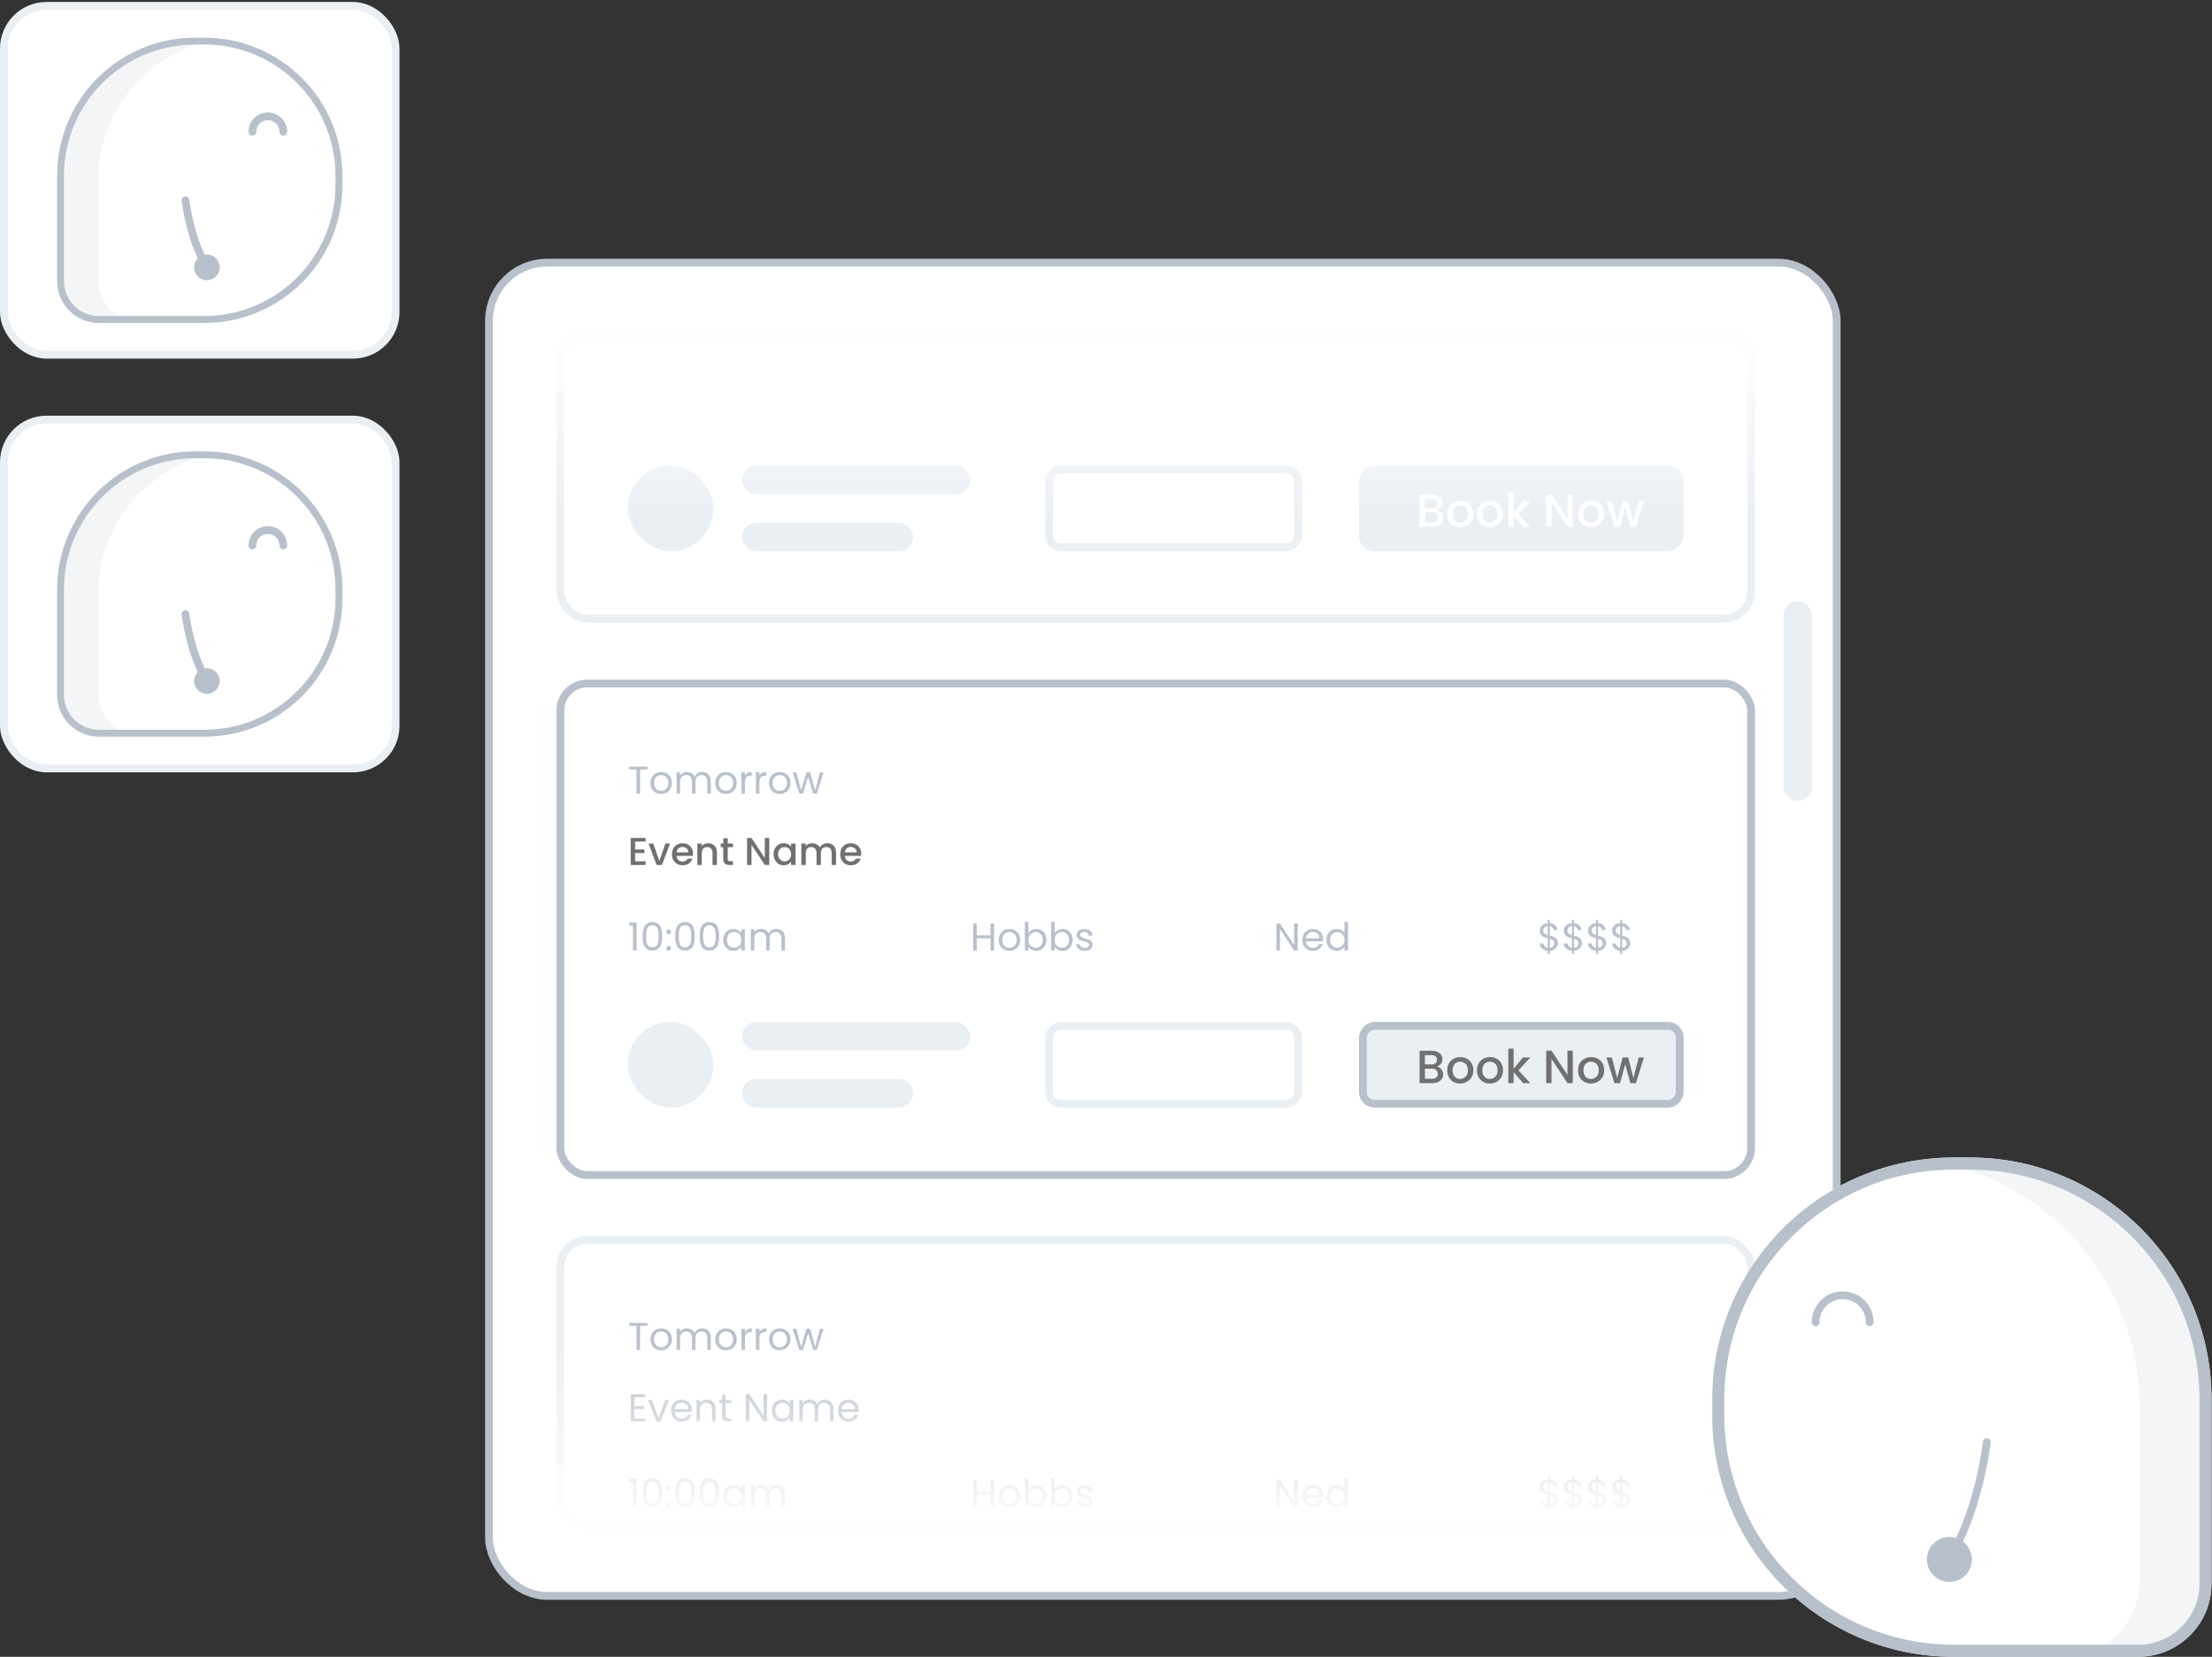 <svg width="570" height="427" viewBox="0 0 570 427" fill="none" xmlns="http://www.w3.org/2000/svg">
<rect x="0" y="0" width="570" height="427" fill="#333333" stroke="none"/>
<rect x="126.006" y="67.688" width="347.282" height="343.605" rx="15" fill="white" stroke="#B8C0CC" stroke-width="2"/>
<rect x="459.582" y="154.928" width="7.353" height="51.473" rx="3.677" fill="#EAEFF4"/>
<rect x="144.389" y="86.071" width="306.839" height="73.371" rx="7" fill="white" stroke="#EAEFF4" stroke-width="2"/>
<rect width="83.644" height="22.06" rx="4" transform="matrix(1 0 0 -1 350.201 142.059)" fill="#EAEFF4"/>
<rect x="1" y="-1" width="64.18" height="20.06" rx="3" transform="matrix(1 0 0 -1 269.315 140.059)" fill="white" stroke="#EAEFF4" stroke-width="2"/>
<path d="M370.512 133.369C370.512 134.173 369.948 134.641 369.024 134.641H367.176V132.037H368.976C369.888 132.037 370.512 132.541 370.512 133.369ZM370.296 129.733C370.296 130.501 369.756 130.921 368.868 130.921H367.176V128.533H368.868C369.756 128.533 370.296 128.977 370.296 129.733ZM371.88 133.513C371.88 132.517 371.16 131.629 370.272 131.473C371.076 131.185 371.688 130.573 371.688 129.565C371.688 128.389 370.752 127.417 368.988 127.417H365.808V135.757H369.144C370.848 135.757 371.88 134.785 371.88 133.513ZM379.666 132.445C379.666 130.369 378.178 129.037 376.294 129.037C374.41 129.037 372.922 130.369 372.922 132.445C372.922 134.521 374.35 135.865 376.234 135.865C378.13 135.865 379.666 134.521 379.666 132.445ZM374.314 132.445C374.314 130.945 375.238 130.225 376.27 130.225C377.29 130.225 378.262 130.945 378.262 132.445C378.262 133.945 377.254 134.677 376.234 134.677C375.202 134.677 374.314 133.945 374.314 132.445ZM387.319 132.445C387.319 130.369 385.831 129.037 383.947 129.037C382.063 129.037 380.575 130.369 380.575 132.445C380.575 134.521 382.003 135.865 383.887 135.865C385.783 135.865 387.319 134.521 387.319 132.445ZM381.967 132.445C381.967 130.945 382.891 130.225 383.923 130.225C384.943 130.225 385.915 130.945 385.915 132.445C385.915 133.945 384.907 134.677 383.887 134.677C382.855 134.677 381.967 133.945 381.967 132.445ZM388.671 135.757H390.039V132.913L392.487 135.757H394.335L391.287 132.457L394.335 129.145H392.439L390.039 132.037V126.877H388.671V135.757ZM403.917 127.405V133.621L399.801 127.405H398.433V135.757H399.801V129.529L403.917 135.757H405.285V127.405H403.917ZM413.381 132.445C413.381 130.369 411.893 129.037 410.009 129.037C408.125 129.037 406.637 130.369 406.637 132.445C406.637 134.521 408.065 135.865 409.949 135.865C411.845 135.865 413.381 134.521 413.381 132.445ZM408.029 132.445C408.029 130.945 408.953 130.225 409.985 130.225C411.005 130.225 411.977 130.945 411.977 132.445C411.977 133.945 410.969 134.677 409.949 134.677C408.917 134.677 408.029 133.945 408.029 132.445ZM416.018 135.757H417.458L418.79 130.873L420.122 135.757H421.562L423.614 129.145H422.27L420.902 134.437L419.558 129.145H418.13L416.726 134.461L415.346 129.145H413.954L416.018 135.757Z" fill="white"/>
<rect x="191.186" y="119.999" width="58.827" height="7.353" rx="3.677" fill="#EAEFF4"/>
<rect x="191.186" y="134.706" width="44.12" height="7.353" rx="3.677" fill="#EAEFF4"/>
<rect x="161.773" y="119.999" width="22.06" height="22.06" rx="11.03" fill="#EAEFF4"/>
<rect x="143.389" y="85.071" width="308.839" height="49.635" rx="8" fill="url(#paint0_linear)"/>
<rect x="144.389" y="319.539" width="306.839" height="73.371" rx="7" fill="white" stroke="#EAEFF4" stroke-width="2"/>
<path d="M166.293 359.325H162.543V366.305H166.293V365.555H163.453V363.155H165.993V362.405H163.453V360.075H166.293V359.325ZM167.02 360.825L169.17 366.305H170.23L172.38 360.825H171.41L169.71 365.465L168 360.825H167.02ZM175.605 361.505C176.545 361.505 177.345 362.095 177.335 363.165H173.875C173.975 362.095 174.715 361.505 175.605 361.505ZM178.165 364.615H177.185C176.985 365.205 176.465 365.625 175.645 365.625C174.715 365.625 173.935 365.015 173.865 363.905H178.245C178.265 363.715 178.275 363.555 178.275 363.355C178.275 361.855 177.235 360.735 175.645 360.735C174.045 360.735 172.935 361.825 172.935 363.555C172.935 365.295 174.085 366.395 175.645 366.395C177.005 366.395 177.885 365.615 178.165 364.615ZM183.486 366.305H184.386V363.075C184.386 361.505 183.416 360.725 182.146 360.725C181.406 360.725 180.746 361.035 180.386 361.605V360.825H179.476V366.305H180.386V363.275C180.386 362.095 181.026 361.515 181.956 361.515C182.876 361.515 183.486 362.085 183.486 363.205V366.305ZM186.073 364.805C186.073 365.905 186.623 366.305 187.593 366.305H188.413V365.535H187.743C187.183 365.535 186.983 365.345 186.983 364.805V361.575H188.413V360.825H186.983V359.445H186.073V360.825H185.363V361.575H186.073V364.805ZM196.751 359.325V364.865L193.091 359.325H192.181V366.305H193.091V360.755L196.751 366.305H197.661V359.325H196.751ZM198.873 363.545C198.873 365.245 200.003 366.395 201.463 366.395C202.473 366.395 203.183 365.875 203.513 365.285V366.305H204.433V360.825H203.513V361.825C203.193 361.255 202.493 360.735 201.473 360.735C200.003 360.735 198.873 361.835 198.873 363.545ZM203.513 363.555C203.513 364.845 202.653 365.595 201.653 365.595C200.653 365.595 199.803 364.835 199.803 363.545C199.803 362.255 200.653 361.525 201.653 361.525C202.653 361.525 203.513 362.285 203.513 363.555ZM213.88 366.305H214.78V363.075C214.78 361.505 213.81 360.725 212.56 360.725C211.72 360.725 210.94 361.155 210.62 361.945C210.26 361.125 209.51 360.725 208.61 360.725C207.89 360.725 207.24 361.035 206.88 361.615V360.825H205.97V366.305H206.88V363.285C206.88 362.105 207.51 361.515 208.43 361.515C209.33 361.515 209.93 362.085 209.93 363.205V366.305H210.83V363.285C210.83 362.105 211.46 361.515 212.38 361.515C213.28 361.515 213.88 362.085 213.88 363.205V366.305ZM218.603 361.505C219.543 361.505 220.343 362.095 220.333 363.165H216.873C216.973 362.095 217.713 361.505 218.603 361.505ZM221.163 364.615H220.183C219.983 365.205 219.463 365.625 218.643 365.625C217.713 365.625 216.933 365.015 216.863 363.905H221.243C221.263 363.715 221.273 363.555 221.273 363.355C221.273 361.855 220.233 360.735 218.643 360.735C217.043 360.735 215.933 361.825 215.933 363.555C215.933 365.295 217.083 366.395 218.643 366.395C220.003 366.395 220.883 365.615 221.163 364.615Z" fill="#B8C0CC"/>
<path d="M162.113 341.692H164.023V347.922H164.933V341.692H166.833V340.952H162.113V341.692ZM173.153 345.172C173.153 343.442 171.943 342.352 170.383 342.352C168.833 342.352 167.613 343.442 167.613 345.172C167.613 346.912 168.793 348.012 170.343 348.012C171.903 348.012 173.153 346.912 173.153 345.172ZM168.543 345.172C168.543 343.792 169.413 343.142 170.373 343.142C171.313 343.142 172.223 343.792 172.223 345.172C172.223 346.562 171.293 347.212 170.343 347.212C169.393 347.212 168.543 346.562 168.543 345.172ZM182.259 347.922H183.159V344.692C183.159 343.122 182.189 342.342 180.939 342.342C180.099 342.342 179.319 342.772 178.999 343.562C178.639 342.742 177.889 342.342 176.989 342.342C176.269 342.342 175.619 342.652 175.259 343.232V342.442H174.349V347.922H175.259V344.902C175.259 343.722 175.889 343.132 176.809 343.132C177.709 343.132 178.309 343.702 178.309 344.822V347.922H179.209V344.902C179.209 343.722 179.839 343.132 180.759 343.132C181.659 343.132 182.259 343.702 182.259 344.822V347.922ZM189.852 345.172C189.852 343.442 188.642 342.352 187.082 342.352C185.532 342.352 184.312 343.442 184.312 345.172C184.312 346.912 185.492 348.012 187.042 348.012C188.602 348.012 189.852 346.912 189.852 345.172ZM185.242 345.172C185.242 343.792 186.112 343.142 187.072 343.142C188.012 343.142 188.922 343.792 188.922 345.172C188.922 346.562 187.992 347.212 187.042 347.212C186.092 347.212 185.242 346.562 185.242 345.172ZM191.959 344.942C191.959 343.672 192.619 343.282 193.489 343.282H193.729V342.342C192.859 342.342 192.269 342.722 191.959 343.332V342.442H191.049V347.922H191.959V344.942ZM195.689 344.942C195.689 343.672 196.349 343.282 197.219 343.282H197.459V342.342C196.589 342.342 195.999 342.722 195.689 343.332V342.442H194.779V347.922H195.689V344.942ZM203.71 345.172C203.71 343.442 202.5 342.352 200.94 342.352C199.39 342.352 198.17 343.442 198.17 345.172C198.17 346.912 199.35 348.012 200.9 348.012C202.46 348.012 203.71 346.912 203.71 345.172ZM199.1 345.172C199.1 343.792 199.97 343.142 200.93 343.142C201.87 343.142 202.78 343.792 202.78 345.172C202.78 346.562 201.85 347.212 200.9 347.212C199.95 347.212 199.1 346.562 199.1 345.172ZM205.976 347.922H206.916L208.236 343.572L209.556 347.922H210.496L212.206 342.442H211.306L210.066 347.052L208.736 342.442H207.806L206.446 347.042L205.186 342.442H204.256L205.976 347.922Z" fill="#B8C0CC"/>
<path d="M163.113 388.365H164.033V381.135H162.153V381.965H163.113V388.365ZM165.596 384.675C165.596 386.775 166.116 388.365 168.116 388.365C170.106 388.365 170.626 386.775 170.626 384.675C170.626 382.605 170.106 381.025 168.116 381.025C166.116 381.025 165.596 382.605 165.596 384.675ZM169.726 384.675C169.726 386.235 169.536 387.535 168.116 387.535C166.686 387.535 166.496 386.235 166.496 384.675C166.496 383.175 166.686 381.855 168.116 381.855C169.536 381.855 169.726 383.175 169.726 384.675ZM172.915 387.805C172.915 387.455 172.645 387.185 172.315 387.185C171.965 387.185 171.695 387.455 171.695 387.805C171.695 388.155 171.965 388.425 172.315 388.425C172.645 388.425 172.915 388.155 172.915 387.805ZM172.915 383.525C172.915 383.175 172.645 382.905 172.315 382.905C171.965 382.905 171.695 383.175 171.695 383.525C171.695 383.875 171.965 384.145 172.315 384.145C172.645 384.145 172.915 383.875 172.915 383.525ZM174.004 384.675C174.004 386.775 174.524 388.365 176.524 388.365C178.514 388.365 179.034 386.775 179.034 384.675C179.034 382.605 178.514 381.025 176.524 381.025C174.524 381.025 174.004 382.605 174.004 384.675ZM178.134 384.675C178.134 386.235 177.944 387.535 176.524 387.535C175.094 387.535 174.904 386.235 174.904 384.675C174.904 383.175 175.094 381.855 176.524 381.855C177.944 381.855 178.134 383.175 178.134 384.675ZM180.283 384.675C180.283 386.775 180.803 388.365 182.803 388.365C184.793 388.365 185.313 386.775 185.313 384.675C185.313 382.605 184.793 381.025 182.803 381.025C180.803 381.025 180.283 382.605 180.283 384.675ZM184.413 384.675C184.413 386.235 184.223 387.535 182.803 387.535C181.373 387.535 181.183 386.235 181.183 384.675C181.183 383.175 181.373 381.855 182.803 381.855C184.223 381.855 184.413 383.175 184.413 384.675ZM186.373 385.605C186.373 387.305 187.503 388.455 188.963 388.455C189.973 388.455 190.683 387.935 191.013 387.345V388.365H191.933V382.885H191.013V383.885C190.693 383.315 189.993 382.795 188.973 382.795C187.503 382.795 186.373 383.895 186.373 385.605ZM191.013 385.615C191.013 386.905 190.153 387.655 189.153 387.655C188.153 387.655 187.303 386.895 187.303 385.605C187.303 384.315 188.153 383.585 189.153 383.585C190.153 383.585 191.013 384.345 191.013 385.615ZM201.38 388.365H202.28V385.135C202.28 383.565 201.31 382.785 200.06 382.785C199.22 382.785 198.44 383.215 198.12 384.005C197.76 383.185 197.01 382.785 196.11 382.785C195.39 382.785 194.74 383.095 194.38 383.675V382.885H193.47V388.365H194.38V385.345C194.38 384.165 195.01 383.575 195.93 383.575C196.83 383.575 197.43 384.145 197.43 385.265V388.365H198.33V385.345C198.33 384.165 198.96 383.575 199.88 383.575C200.78 383.575 201.38 384.145 201.38 385.265V388.365Z" fill="#B8C0CC"/>
<path d="M255.242 388.365H256.152V381.395H255.242V384.455H251.692V381.395H250.782V388.365H251.692V385.205H255.242V388.365ZM262.896 385.615C262.896 383.885 261.686 382.795 260.126 382.795C258.576 382.795 257.356 383.885 257.356 385.615C257.356 387.355 258.536 388.455 260.086 388.455C261.646 388.455 262.896 387.355 262.896 385.615ZM258.286 385.615C258.286 384.235 259.156 383.585 260.116 383.585C261.056 383.585 261.966 384.235 261.966 385.615C261.966 387.005 261.036 387.655 260.086 387.655C259.136 387.655 258.286 387.005 258.286 385.615ZM265.003 383.905V380.965H264.093V388.365H265.003V387.355C265.343 387.955 266.053 388.455 267.053 388.455C268.523 388.455 269.653 387.305 269.653 385.605C269.653 383.895 268.533 382.795 267.053 382.795C266.083 382.795 265.353 383.295 265.003 383.905ZM268.723 385.605C268.723 386.895 267.873 387.655 266.863 387.655C265.873 387.655 265.003 386.905 265.003 385.615C265.003 384.345 265.873 383.585 266.863 383.585C267.873 383.585 268.723 384.315 268.723 385.605ZM271.761 383.905V380.965H270.851V388.365H271.761V387.355C272.101 387.955 272.811 388.455 273.811 388.455C275.281 388.455 276.411 387.305 276.411 385.605C276.411 383.895 275.291 382.795 273.811 382.795C272.841 382.795 272.111 383.295 271.761 383.905ZM275.481 385.605C275.481 386.895 274.631 387.655 273.621 387.655C272.631 387.655 271.761 386.905 271.761 385.615C271.761 384.345 272.631 383.585 273.621 383.585C274.631 383.585 275.481 384.315 275.481 385.605ZM281.549 386.875C281.509 384.915 278.329 385.625 278.329 384.325C278.329 383.885 278.729 383.565 279.399 383.565C280.129 383.565 280.549 383.965 280.589 384.515H281.499C281.439 383.445 280.639 382.795 279.429 382.795C278.209 382.795 277.419 383.485 277.419 384.325C277.419 386.365 280.659 385.655 280.659 386.875C280.659 387.325 280.259 387.685 279.539 387.685C278.769 387.685 278.299 387.285 278.249 386.755H277.309C277.369 387.755 278.269 388.455 279.549 388.455C280.759 388.455 281.549 387.775 281.549 386.875Z" fill="#B8C0CC"/>
<path d="M333.481 381.385V386.925L329.821 381.385H328.911V388.365H329.821V382.815L333.481 388.365H334.391V381.385H333.481ZM338.273 383.565C339.213 383.565 340.013 384.155 340.003 385.225H336.543C336.643 384.155 337.383 383.565 338.273 383.565ZM340.833 386.675H339.853C339.653 387.265 339.133 387.685 338.313 387.685C337.383 387.685 336.603 387.075 336.533 385.965H340.913C340.933 385.775 340.943 385.615 340.943 385.415C340.943 383.915 339.903 382.795 338.313 382.795C336.713 382.795 335.603 383.885 335.603 385.615C335.603 387.355 336.753 388.455 338.313 388.455C339.673 388.455 340.553 387.675 340.833 386.675ZM341.804 385.605C341.804 387.305 342.934 388.455 344.404 388.455C345.404 388.455 346.114 387.945 346.444 387.335V388.365H347.364V380.965H346.444V383.865C346.064 383.235 345.274 382.795 344.414 382.795C342.934 382.795 341.804 383.895 341.804 385.605ZM346.444 385.615C346.444 386.905 345.584 387.655 344.584 387.655C343.584 387.655 342.734 386.895 342.734 385.605C342.734 384.315 343.584 383.585 344.584 383.585C345.584 383.585 346.444 384.345 346.444 385.615Z" fill="#B8C0CC"/>
<path d="M398.829 389.235H399.369V388.425C400.729 388.335 401.429 387.385 401.429 386.455C401.429 385.065 400.359 384.775 399.369 384.525V382.085C399.979 382.215 400.309 382.665 400.369 383.095H401.339C401.239 382.085 400.509 381.415 399.369 381.315V380.485H398.829V381.315C397.579 381.395 396.759 382.165 396.759 383.245C396.759 384.625 397.829 384.915 398.829 385.175V387.675C398.119 387.565 397.789 387.075 397.739 386.555H396.769C396.789 387.615 397.629 388.315 398.829 388.425V389.235ZM400.519 386.505C400.519 387.105 400.109 387.605 399.369 387.685V385.325C400.009 385.515 400.519 385.795 400.519 386.505ZM397.689 383.195C397.689 382.485 398.159 382.125 398.829 382.065V384.375C398.189 384.175 397.689 383.905 397.689 383.195ZM405.05 389.235H405.59V388.425C406.95 388.335 407.65 387.385 407.65 386.455C407.65 385.065 406.58 384.775 405.59 384.525V382.085C406.2 382.215 406.53 382.665 406.59 383.095H407.56C407.46 382.085 406.73 381.415 405.59 381.315V380.485H405.05V381.315C403.8 381.395 402.98 382.165 402.98 383.245C402.98 384.625 404.05 384.915 405.05 385.175V387.675C404.34 387.565 404.01 387.075 403.96 386.555H402.99C403.01 387.615 403.85 388.315 405.05 388.425V389.235ZM406.74 386.505C406.74 387.105 406.33 387.605 405.59 387.685V385.325C406.23 385.515 406.74 385.795 406.74 386.505ZM403.91 383.195C403.91 382.485 404.38 382.125 405.05 382.065V384.375C404.41 384.175 403.91 383.905 403.91 383.195ZM411.271 389.235H411.811V388.425C413.171 388.335 413.871 387.385 413.871 386.455C413.871 385.065 412.801 384.775 411.811 384.525V382.085C412.421 382.215 412.751 382.665 412.811 383.095H413.781C413.681 382.085 412.951 381.415 411.811 381.315V380.485H411.271V381.315C410.021 381.395 409.201 382.165 409.201 383.245C409.201 384.625 410.271 384.915 411.271 385.175V387.675C410.561 387.565 410.231 387.075 410.181 386.555H409.211C409.231 387.615 410.071 388.315 411.271 388.425V389.235ZM412.961 386.505C412.961 387.105 412.551 387.605 411.811 387.685V385.325C412.451 385.515 412.961 385.795 412.961 386.505ZM410.131 383.195C410.131 382.485 410.601 382.125 411.271 382.065V384.375C410.631 384.175 410.131 383.905 410.131 383.195ZM417.491 389.235H418.031V388.425C419.391 388.335 420.091 387.385 420.091 386.455C420.091 385.065 419.021 384.775 418.031 384.525V382.085C418.641 382.215 418.971 382.665 419.031 383.095H420.001C419.901 382.085 419.171 381.415 418.031 381.315V380.485H417.491V381.315C416.241 381.395 415.421 382.165 415.421 383.245C415.421 384.625 416.491 384.915 417.491 385.175V387.675C416.781 387.565 416.451 387.075 416.401 386.555H415.431C415.451 387.615 416.291 388.315 417.491 388.425V389.235ZM419.181 386.505C419.181 387.105 418.771 387.605 418.031 387.685V385.325C418.671 385.515 419.181 385.795 419.181 386.505ZM416.351 383.195C416.351 382.485 416.821 382.125 417.491 382.065V384.375C416.851 384.175 416.351 383.905 416.351 383.195Z" fill="#B8C0CC"/>
<rect x="143.389" y="344.275" width="308.839" height="49.635" rx="8" fill="url(#paint1_linear)"/>
<rect x="144.389" y="176.149" width="306.839" height="126.683" rx="7" fill="white" stroke="#B8C0CC" stroke-width="2"/>
<rect x="1" y="-1" width="81.644" height="20.06" rx="3" transform="matrix(1 0 0 -1 350.201 283.449)" fill="#EAEFF4" stroke="#B8C0CC" stroke-width="2"/>
<rect x="1" y="-1" width="64.18" height="20.06" rx="3" transform="matrix(1 0 0 -1 269.315 283.449)" fill="white" stroke="#EAEFF4" stroke-width="2"/>
<path d="M370.512 276.758C370.512 277.562 369.948 278.03 369.024 278.03H367.176V275.426H368.976C369.888 275.426 370.512 275.93 370.512 276.758ZM370.296 273.122C370.296 273.89 369.756 274.31 368.868 274.31H367.176V271.922H368.868C369.756 271.922 370.296 272.366 370.296 273.122ZM371.88 276.902C371.88 275.906 371.16 275.018 370.272 274.862C371.076 274.574 371.688 273.962 371.688 272.954C371.688 271.778 370.752 270.806 368.988 270.806H365.808V279.146H369.144C370.848 279.146 371.88 278.174 371.88 276.902ZM379.666 275.834C379.666 273.758 378.178 272.426 376.294 272.426C374.41 272.426 372.922 273.758 372.922 275.834C372.922 277.91 374.35 279.254 376.234 279.254C378.13 279.254 379.666 277.91 379.666 275.834ZM374.314 275.834C374.314 274.334 375.238 273.614 376.27 273.614C377.29 273.614 378.262 274.334 378.262 275.834C378.262 277.334 377.254 278.066 376.234 278.066C375.202 278.066 374.314 277.334 374.314 275.834ZM387.319 275.834C387.319 273.758 385.831 272.426 383.947 272.426C382.063 272.426 380.575 273.758 380.575 275.834C380.575 277.91 382.003 279.254 383.887 279.254C385.783 279.254 387.319 277.91 387.319 275.834ZM381.967 275.834C381.967 274.334 382.891 273.614 383.923 273.614C384.943 273.614 385.915 274.334 385.915 275.834C385.915 277.334 384.907 278.066 383.887 278.066C382.855 278.066 381.967 277.334 381.967 275.834ZM388.671 279.146H390.039V276.302L392.487 279.146H394.335L391.287 275.846L394.335 272.534H392.439L390.039 275.426V270.266H388.671V279.146ZM403.917 270.794V277.01L399.801 270.794H398.433V279.146H399.801V272.918L403.917 279.146H405.285V270.794H403.917ZM413.381 275.834C413.381 273.758 411.893 272.426 410.009 272.426C408.125 272.426 406.637 273.758 406.637 275.834C406.637 277.91 408.065 279.254 409.949 279.254C411.845 279.254 413.381 277.91 413.381 275.834ZM408.029 275.834C408.029 274.334 408.953 273.614 409.985 273.614C411.005 273.614 411.977 274.334 411.977 275.834C411.977 277.334 410.969 278.066 409.949 278.066C408.917 278.066 408.029 277.334 408.029 275.834ZM416.018 279.146H417.458L418.79 274.262L420.122 279.146H421.562L423.614 272.534H422.27L420.902 277.826L419.558 272.534H418.13L416.726 277.85L415.346 272.534H413.954L416.018 279.146Z" fill="#707070"/>
<rect x="191.186" y="263.389" width="58.827" height="7.353" rx="3.677" fill="#EAEFF4"/>
<rect x="191.186" y="278.096" width="44.12" height="7.353" rx="3.677" fill="#EAEFF4"/>
<rect x="161.773" y="263.389" width="22.06" height="22.06" rx="11.03" fill="#EAEFF4"/>
<path d="M166.363 215.956H162.523V222.916H166.363V221.986H163.663V219.856H166.063V218.926H163.663V216.886H166.363V215.956ZM167.117 217.406L169.207 222.916H170.567L172.667 217.406H171.457L169.897 221.896L168.337 217.406H167.117ZM175.849 218.276C176.699 218.276 177.369 218.816 177.389 219.666H174.339C174.459 218.796 175.079 218.276 175.849 218.276ZM178.429 221.276H177.199C176.989 221.706 176.599 222.046 175.899 222.046C175.059 222.046 174.409 221.496 174.329 220.586H178.539C178.569 220.396 178.579 220.216 178.579 220.026C178.579 218.406 177.469 217.316 175.899 217.316C174.269 217.316 173.149 218.426 173.149 220.156C173.149 221.886 174.319 223.006 175.899 223.006C177.249 223.006 178.119 222.236 178.429 221.276ZM183.61 222.916H184.74V219.666C184.74 218.126 183.77 217.316 182.48 217.316C181.82 217.316 181.21 217.586 180.84 218.036V217.406H179.7V222.916H180.84V219.836C180.84 218.826 181.39 218.306 182.23 218.306C183.06 218.306 183.61 218.826 183.61 219.836V222.916ZM186.375 221.386C186.375 222.506 186.985 222.916 187.965 222.916H188.865V221.966H188.165C187.685 221.966 187.525 221.796 187.525 221.386V218.336H188.865V217.406H187.525V216.036H186.375V217.406H185.725V218.336H186.375V221.386ZM197.083 215.956V221.136L193.653 215.956H192.513V222.916H193.653V217.726L197.083 222.916H198.223V215.956H197.083ZM199.34 220.136C199.34 221.836 200.49 223.006 201.92 223.006C202.84 223.006 203.5 222.566 203.85 222.096V222.916H205V217.406H203.85V218.206C203.51 217.756 202.87 217.316 201.94 217.316C200.49 217.316 199.34 218.436 199.34 220.136ZM203.85 220.156C203.85 221.346 203.04 222.016 202.18 222.016C201.33 222.016 200.51 221.326 200.51 220.136C200.51 218.946 201.33 218.306 202.18 218.306C203.04 218.306 203.85 218.976 203.85 220.156ZM214.307 222.916H215.437V219.666C215.437 218.126 214.457 217.316 213.167 217.316C212.367 217.316 211.587 217.736 211.247 218.406C210.867 217.686 210.137 217.316 209.267 217.316C208.607 217.316 208.007 217.586 207.637 218.036V217.406H206.497V222.916H207.637V219.836C207.637 218.826 208.187 218.306 209.027 218.306C209.857 218.306 210.407 218.826 210.407 219.836V222.916H211.537V219.836C211.537 218.826 212.087 218.306 212.927 218.306C213.757 218.306 214.307 218.826 214.307 219.836V222.916ZM219.208 218.276C220.058 218.276 220.728 218.816 220.748 219.666H217.698C217.818 218.796 218.438 218.276 219.208 218.276ZM221.788 221.276H220.558C220.348 221.706 219.958 222.046 219.258 222.046C218.418 222.046 217.768 221.496 217.688 220.586H221.898C221.928 220.396 221.938 220.216 221.938 220.026C221.938 218.406 220.828 217.316 219.258 217.316C217.628 217.316 216.508 218.426 216.508 220.156C216.508 221.886 217.678 223.006 219.258 223.006C220.608 223.006 221.478 222.236 221.788 221.276Z" fill="#707070"/>
<path d="M162.113 198.303H164.023V204.533H164.933V198.303H166.833V197.563H162.113V198.303ZM173.153 201.783C173.153 200.053 171.943 198.963 170.383 198.963C168.833 198.963 167.613 200.053 167.613 201.783C167.613 203.523 168.793 204.623 170.343 204.623C171.903 204.623 173.153 203.523 173.153 201.783ZM168.543 201.783C168.543 200.403 169.413 199.753 170.373 199.753C171.313 199.753 172.223 200.403 172.223 201.783C172.223 203.173 171.293 203.823 170.343 203.823C169.393 203.823 168.543 203.173 168.543 201.783ZM182.259 204.533H183.159V201.303C183.159 199.733 182.189 198.953 180.939 198.953C180.099 198.953 179.319 199.383 178.999 200.173C178.639 199.353 177.889 198.953 176.989 198.953C176.269 198.953 175.619 199.263 175.259 199.843V199.053H174.349V204.533H175.259V201.513C175.259 200.333 175.889 199.743 176.809 199.743C177.709 199.743 178.309 200.313 178.309 201.433V204.533H179.209V201.513C179.209 200.333 179.839 199.743 180.759 199.743C181.659 199.743 182.259 200.313 182.259 201.433V204.533ZM189.852 201.783C189.852 200.053 188.642 198.963 187.082 198.963C185.532 198.963 184.312 200.053 184.312 201.783C184.312 203.523 185.492 204.623 187.042 204.623C188.602 204.623 189.852 203.523 189.852 201.783ZM185.242 201.783C185.242 200.403 186.112 199.753 187.072 199.753C188.012 199.753 188.922 200.403 188.922 201.783C188.922 203.173 187.992 203.823 187.042 203.823C186.092 203.823 185.242 203.173 185.242 201.783ZM191.959 201.553C191.959 200.283 192.619 199.893 193.489 199.893H193.729V198.953C192.859 198.953 192.269 199.333 191.959 199.943V199.053H191.049V204.533H191.959V201.553ZM195.689 201.553C195.689 200.283 196.349 199.893 197.219 199.893H197.459V198.953C196.589 198.953 195.999 199.333 195.689 199.943V199.053H194.779V204.533H195.689V201.553ZM203.71 201.783C203.71 200.053 202.5 198.963 200.94 198.963C199.39 198.963 198.17 200.053 198.17 201.783C198.17 203.523 199.35 204.623 200.9 204.623C202.46 204.623 203.71 203.523 203.71 201.783ZM199.1 201.783C199.1 200.403 199.97 199.753 200.93 199.753C201.87 199.753 202.78 200.403 202.78 201.783C202.78 203.173 201.85 203.823 200.9 203.823C199.95 203.823 199.1 203.173 199.1 201.783ZM205.976 204.533H206.916L208.236 200.183L209.556 204.533H210.496L212.206 199.053H211.306L210.066 203.663L208.736 199.053H207.806L206.446 203.653L205.186 199.053H204.256L205.976 204.533Z" fill="#B8C0CC"/>
<path d="M163.113 244.976H164.033V237.746H162.153V238.576H163.113V244.976ZM165.596 241.286C165.596 243.386 166.116 244.976 168.116 244.976C170.106 244.976 170.626 243.386 170.626 241.286C170.626 239.216 170.106 237.636 168.116 237.636C166.116 237.636 165.596 239.216 165.596 241.286ZM169.726 241.286C169.726 242.846 169.536 244.146 168.116 244.146C166.686 244.146 166.496 242.846 166.496 241.286C166.496 239.786 166.686 238.466 168.116 238.466C169.536 238.466 169.726 239.786 169.726 241.286ZM172.915 244.416C172.915 244.066 172.645 243.796 172.315 243.796C171.965 243.796 171.695 244.066 171.695 244.416C171.695 244.766 171.965 245.036 172.315 245.036C172.645 245.036 172.915 244.766 172.915 244.416ZM172.915 240.136C172.915 239.786 172.645 239.516 172.315 239.516C171.965 239.516 171.695 239.786 171.695 240.136C171.695 240.486 171.965 240.756 172.315 240.756C172.645 240.756 172.915 240.486 172.915 240.136ZM174.004 241.286C174.004 243.386 174.524 244.976 176.524 244.976C178.514 244.976 179.034 243.386 179.034 241.286C179.034 239.216 178.514 237.636 176.524 237.636C174.524 237.636 174.004 239.216 174.004 241.286ZM178.134 241.286C178.134 242.846 177.944 244.146 176.524 244.146C175.094 244.146 174.904 242.846 174.904 241.286C174.904 239.786 175.094 238.466 176.524 238.466C177.944 238.466 178.134 239.786 178.134 241.286ZM180.283 241.286C180.283 243.386 180.803 244.976 182.803 244.976C184.793 244.976 185.313 243.386 185.313 241.286C185.313 239.216 184.793 237.636 182.803 237.636C180.803 237.636 180.283 239.216 180.283 241.286ZM184.413 241.286C184.413 242.846 184.223 244.146 182.803 244.146C181.373 244.146 181.183 242.846 181.183 241.286C181.183 239.786 181.373 238.466 182.803 238.466C184.223 238.466 184.413 239.786 184.413 241.286ZM186.373 242.216C186.373 243.916 187.503 245.066 188.963 245.066C189.973 245.066 190.683 244.546 191.013 243.956V244.976H191.933V239.496H191.013V240.496C190.693 239.926 189.993 239.406 188.973 239.406C187.503 239.406 186.373 240.506 186.373 242.216ZM191.013 242.226C191.013 243.516 190.153 244.266 189.153 244.266C188.153 244.266 187.303 243.506 187.303 242.216C187.303 240.926 188.153 240.196 189.153 240.196C190.153 240.196 191.013 240.956 191.013 242.226ZM201.38 244.976H202.28V241.746C202.28 240.176 201.31 239.396 200.06 239.396C199.22 239.396 198.44 239.826 198.12 240.616C197.76 239.796 197.01 239.396 196.11 239.396C195.39 239.396 194.74 239.706 194.38 240.286V239.496H193.47V244.976H194.38V241.956C194.38 240.776 195.01 240.186 195.93 240.186C196.83 240.186 197.43 240.756 197.43 241.876V244.976H198.33V241.956C198.33 240.776 198.96 240.186 199.88 240.186C200.78 240.186 201.38 240.756 201.38 241.876V244.976Z" fill="#B8C0CC"/>
<path d="M255.242 244.976H256.152V238.006H255.242V241.066H251.692V238.006H250.782V244.976H251.692V241.816H255.242V244.976ZM262.896 242.226C262.896 240.496 261.686 239.406 260.126 239.406C258.576 239.406 257.356 240.496 257.356 242.226C257.356 243.966 258.536 245.066 260.086 245.066C261.646 245.066 262.896 243.966 262.896 242.226ZM258.286 242.226C258.286 240.846 259.156 240.196 260.116 240.196C261.056 240.196 261.966 240.846 261.966 242.226C261.966 243.616 261.036 244.266 260.086 244.266C259.136 244.266 258.286 243.616 258.286 242.226ZM265.003 240.516V237.576H264.093V244.976H265.003V243.966C265.343 244.566 266.053 245.066 267.053 245.066C268.523 245.066 269.653 243.916 269.653 242.216C269.653 240.506 268.533 239.406 267.053 239.406C266.083 239.406 265.353 239.906 265.003 240.516ZM268.723 242.216C268.723 243.506 267.873 244.266 266.863 244.266C265.873 244.266 265.003 243.516 265.003 242.226C265.003 240.956 265.873 240.196 266.863 240.196C267.873 240.196 268.723 240.926 268.723 242.216ZM271.761 240.516V237.576H270.851V244.976H271.761V243.966C272.101 244.566 272.811 245.066 273.811 245.066C275.281 245.066 276.411 243.916 276.411 242.216C276.411 240.506 275.291 239.406 273.811 239.406C272.841 239.406 272.111 239.906 271.761 240.516ZM275.481 242.216C275.481 243.506 274.631 244.266 273.621 244.266C272.631 244.266 271.761 243.516 271.761 242.226C271.761 240.956 272.631 240.196 273.621 240.196C274.631 240.196 275.481 240.926 275.481 242.216ZM281.549 243.486C281.509 241.526 278.329 242.236 278.329 240.936C278.329 240.496 278.729 240.176 279.399 240.176C280.129 240.176 280.549 240.576 280.589 241.126H281.499C281.439 240.056 280.639 239.406 279.429 239.406C278.209 239.406 277.419 240.096 277.419 240.936C277.419 242.976 280.659 242.266 280.659 243.486C280.659 243.936 280.259 244.296 279.539 244.296C278.769 244.296 278.299 243.896 278.249 243.366H277.309C277.369 244.366 278.269 245.066 279.549 245.066C280.759 245.066 281.549 244.386 281.549 243.486Z" fill="#B8C0CC"/>
<path d="M333.481 237.996V243.536L329.821 237.996H328.911V244.976H329.821V239.426L333.481 244.976H334.391V237.996H333.481ZM338.273 240.176C339.213 240.176 340.013 240.766 340.003 241.836H336.543C336.643 240.766 337.383 240.176 338.273 240.176ZM340.833 243.286H339.853C339.653 243.876 339.133 244.296 338.313 244.296C337.383 244.296 336.603 243.686 336.533 242.576H340.913C340.933 242.386 340.943 242.226 340.943 242.026C340.943 240.526 339.903 239.406 338.313 239.406C336.713 239.406 335.603 240.496 335.603 242.226C335.603 243.966 336.753 245.066 338.313 245.066C339.673 245.066 340.553 244.286 340.833 243.286ZM341.804 242.216C341.804 243.916 342.934 245.066 344.404 245.066C345.404 245.066 346.114 244.556 346.444 243.946V244.976H347.364V237.576H346.444V240.476C346.064 239.846 345.274 239.406 344.414 239.406C342.934 239.406 341.804 240.506 341.804 242.216ZM346.444 242.226C346.444 243.516 345.584 244.266 344.584 244.266C343.584 244.266 342.734 243.506 342.734 242.216C342.734 240.926 343.584 240.196 344.584 240.196C345.584 240.196 346.444 240.956 346.444 242.226Z" fill="#B8C0CC"/>
<path d="M398.829 245.846H399.369V245.036C400.729 244.946 401.429 243.996 401.429 243.066C401.429 241.676 400.359 241.386 399.369 241.136V238.696C399.979 238.826 400.309 239.276 400.369 239.706H401.339C401.239 238.696 400.509 238.026 399.369 237.926V237.096H398.829V237.926C397.579 238.006 396.759 238.776 396.759 239.856C396.759 241.236 397.829 241.526 398.829 241.786V244.286C398.119 244.176 397.789 243.686 397.739 243.166H396.769C396.789 244.226 397.629 244.926 398.829 245.036V245.846ZM400.519 243.116C400.519 243.716 400.109 244.216 399.369 244.296V241.936C400.009 242.126 400.519 242.406 400.519 243.116ZM397.689 239.806C397.689 239.096 398.159 238.736 398.829 238.676V240.986C398.189 240.786 397.689 240.516 397.689 239.806ZM405.05 245.846H405.59V245.036C406.95 244.946 407.65 243.996 407.65 243.066C407.65 241.676 406.58 241.386 405.59 241.136V238.696C406.2 238.826 406.53 239.276 406.59 239.706H407.56C407.46 238.696 406.73 238.026 405.59 237.926V237.096H405.05V237.926C403.8 238.006 402.98 238.776 402.98 239.856C402.98 241.236 404.05 241.526 405.05 241.786V244.286C404.34 244.176 404.01 243.686 403.96 243.166H402.99C403.01 244.226 403.85 244.926 405.05 245.036V245.846ZM406.74 243.116C406.74 243.716 406.33 244.216 405.59 244.296V241.936C406.23 242.126 406.74 242.406 406.74 243.116ZM403.91 239.806C403.91 239.096 404.38 238.736 405.05 238.676V240.986C404.41 240.786 403.91 240.516 403.91 239.806ZM411.271 245.846H411.811V245.036C413.171 244.946 413.871 243.996 413.871 243.066C413.871 241.676 412.801 241.386 411.811 241.136V238.696C412.421 238.826 412.751 239.276 412.811 239.706H413.781C413.681 238.696 412.951 238.026 411.811 237.926V237.096H411.271V237.926C410.021 238.006 409.201 238.776 409.201 239.856C409.201 241.236 410.271 241.526 411.271 241.786V244.286C410.561 244.176 410.231 243.686 410.181 243.166H409.211C409.231 244.226 410.071 244.926 411.271 245.036V245.846ZM412.961 243.116C412.961 243.716 412.551 244.216 411.811 244.296V241.936C412.451 242.126 412.961 242.406 412.961 243.116ZM410.131 239.806C410.131 239.096 410.601 238.736 411.271 238.676V240.986C410.631 240.786 410.131 240.516 410.131 239.806ZM417.491 245.846H418.031V245.036C419.391 244.946 420.091 243.996 420.091 243.066C420.091 241.676 419.021 241.386 418.031 241.136V238.696C418.641 238.826 418.971 239.276 419.031 239.706H420.001C419.901 238.696 419.171 238.026 418.031 237.926V237.096H417.491V237.926C416.241 238.006 415.421 238.776 415.421 239.856C415.421 241.236 416.491 241.526 417.491 241.786V244.286C416.781 244.176 416.451 243.686 416.401 243.166H415.431C415.451 244.226 416.291 244.926 417.491 245.036V245.846ZM419.181 243.116C419.181 243.716 418.771 244.216 418.031 244.296V241.936C418.671 242.126 419.181 242.406 419.181 243.116ZM416.351 239.806C416.351 239.096 416.821 238.736 417.491 238.676V240.986C416.851 240.786 416.351 240.516 416.351 239.806Z" fill="#B8C0CC"/>
<path d="M503.456 426.969H551.005C561.422 426.969 569.865 418.525 569.865 408.108V360.559C569.865 326.181 542.002 298.317 507.623 298.317H503.441C469.062 298.317 441.198 326.181 441.198 360.559V364.742C441.229 399.105 469.093 426.969 503.456 426.969Z" fill="white"/>
<path opacity="0.4" d="M551.362 362.658V407.486C551.362 418.246 542.64 426.984 531.864 426.984H550.383C561.158 426.984 569.881 418.246 569.881 407.486V362.658C569.881 327.129 541.085 298.333 505.555 298.333C502.415 298.333 499.32 298.55 496.304 299.001C527.433 303.479 551.362 330.27 551.362 362.658Z" fill="#B8C0CC" fill-opacity="0.4"/>
<path d="M507.64 301.443C540.246 301.443 566.772 327.969 566.772 360.575V408.124C566.772 416.816 559.713 423.875 551.021 423.875H503.473C470.866 423.875 444.34 397.348 444.34 364.742V360.56C444.34 327.954 470.866 301.427 503.473 301.427H507.64V301.443ZM507.64 298.333H503.457C469.078 298.333 441.215 326.197 441.215 360.575V364.758C441.215 399.136 469.078 427 503.457 427H551.006C561.423 427 569.866 418.557 569.866 408.139V360.591C569.882 326.197 542.018 298.333 507.64 298.333Z" fill="#B8C0CC"/>
<path d="M481.797 340.771C481.797 336.93 478.676 333.816 474.826 333.816C470.976 333.816 467.855 336.93 467.855 340.771" stroke="#B8C0CC" stroke-width="2" stroke-linecap="round"/>
<path d="M511.974 371.666C511.182 378.217 508.015 393.566 501.679 402.55" stroke="#B8C0CC" stroke-width="2" stroke-linecap="round"/>
<circle cx="502.323" cy="401.907" r="5.791" fill="#B8C0CC"/>
<rect x="1" y="108.131" width="100.946" height="89.916" rx="11" fill="white" stroke="#EAEFF4" stroke-width="2"/>
<path d="M52.664 189.838H25.493C19.54 189.838 14.716 185.013 14.716 179.06V151.89C14.716 132.245 30.638 116.323 50.283 116.323H52.673C72.318 116.323 88.24 132.245 88.24 151.89V154.28C88.222 173.916 72.3 189.838 52.664 189.838Z" fill="white"/>
<path opacity="0.4" d="M25.289 153.089V178.705C25.289 184.853 30.273 189.847 36.431 189.847H25.849C19.691 189.847 14.707 184.853 14.707 178.705V153.089C14.707 132.787 31.162 116.332 51.464 116.332C53.259 116.332 55.027 116.456 56.751 116.714C38.963 119.273 25.289 134.582 25.289 153.089Z" fill="#B8C0CC" fill-opacity="0.4"/>
<path d="M50.273 118.109C31.641 118.109 16.483 133.267 16.483 151.899V179.069C16.483 184.036 20.517 188.07 25.484 188.07H52.654C71.286 188.07 86.444 172.912 86.444 154.28V151.89C86.444 133.258 71.286 118.1 52.654 118.1H50.273V118.109ZM50.273 116.332H52.663C72.308 116.332 88.23 132.254 88.23 151.899V154.289C88.23 173.934 72.308 189.856 52.663 189.856H25.493C19.54 189.856 14.715 185.031 14.715 179.078V151.908C14.706 132.254 30.628 116.332 50.273 116.332Z" fill="#B8C0CC"/>
<path d="M65.04 140.582C65.04 138.387 66.824 136.608 69.024 136.608C71.224 136.608 73.007 138.387 73.007 140.582" stroke="#B8C0CC" stroke-width="2" stroke-linecap="round"/>
<path d="M47.796 158.237C48.249 161.98 50.059 170.751 53.679 175.885" stroke="#B8C0CC" stroke-width="2" stroke-linecap="round"/>
<circle r="3.309" transform="matrix(-1 0 0 1 53.311 175.517)" fill="#B8C0CC"/>
<rect x="1" y="1.508" width="100.946" height="89.916" rx="11" fill="white" stroke="#EAEFF4" stroke-width="2"/>
<path d="M52.664 83.215H25.493C19.54 83.215 14.716 78.39 14.716 72.437V45.267C14.716 25.622 30.638 9.7 50.283 9.7H52.673C72.318 9.7 88.24 25.622 88.24 45.267V47.657C88.222 67.293 72.3 83.215 52.664 83.215Z" fill="white"/>
<path opacity="0.4" d="M25.289 46.466V72.082C25.289 78.23 30.273 83.224 36.431 83.224H25.849C19.691 83.224 14.707 78.23 14.707 72.082V46.466C14.707 26.164 31.162 9.709 51.464 9.709C53.259 9.709 55.027 9.833 56.751 10.091C38.963 12.65 25.289 27.959 25.289 46.466Z" fill="#B8C0CC" fill-opacity="0.4"/>
<path d="M50.273 11.486C31.641 11.486 16.483 26.644 16.483 45.276V72.447C16.483 77.413 20.517 81.447 25.484 81.447H52.654C71.286 81.447 86.444 66.289 86.444 47.657V45.267C86.444 26.635 71.286 11.477 52.654 11.477H50.273V11.486ZM50.273 9.709H52.663C72.308 9.709 88.23 25.631 88.23 45.276V47.666C88.23 67.311 72.308 83.233 52.663 83.233H25.493C19.54 83.233 14.715 78.408 14.715 72.455V45.285C14.706 25.631 30.628 9.709 50.273 9.709Z" fill="#B8C0CC"/>
<path d="M65.04 33.959C65.04 31.764 66.824 29.985 69.024 29.985C71.224 29.985 73.007 31.764 73.007 33.959" stroke="#B8C0CC" stroke-width="2" stroke-linecap="round"/>
<path d="M47.796 51.614C48.249 55.357 50.059 64.128 53.679 69.262" stroke="#B8C0CC" stroke-width="2" stroke-linecap="round"/>
<circle r="3.309" transform="matrix(-1 0 0 1 53.311 68.894)" fill="#B8C0CC"/>
<defs>
<linearGradient id="paint0_linear" x1="297.809" y1="85.071" x2="297.809" y2="134.706" gradientUnits="userSpaceOnUse">
<stop stop-color="white"/>
<stop offset="1" stop-color="white" stop-opacity="0"/>
</linearGradient>
<linearGradient id="paint1_linear" x1="297.809" y1="344.275" x2="297.809" y2="393.91" gradientUnits="userSpaceOnUse">
<stop stop-color="white" stop-opacity="0"/>
<stop offset="1" stop-color="white"/>
</linearGradient>
</defs>
</svg>
